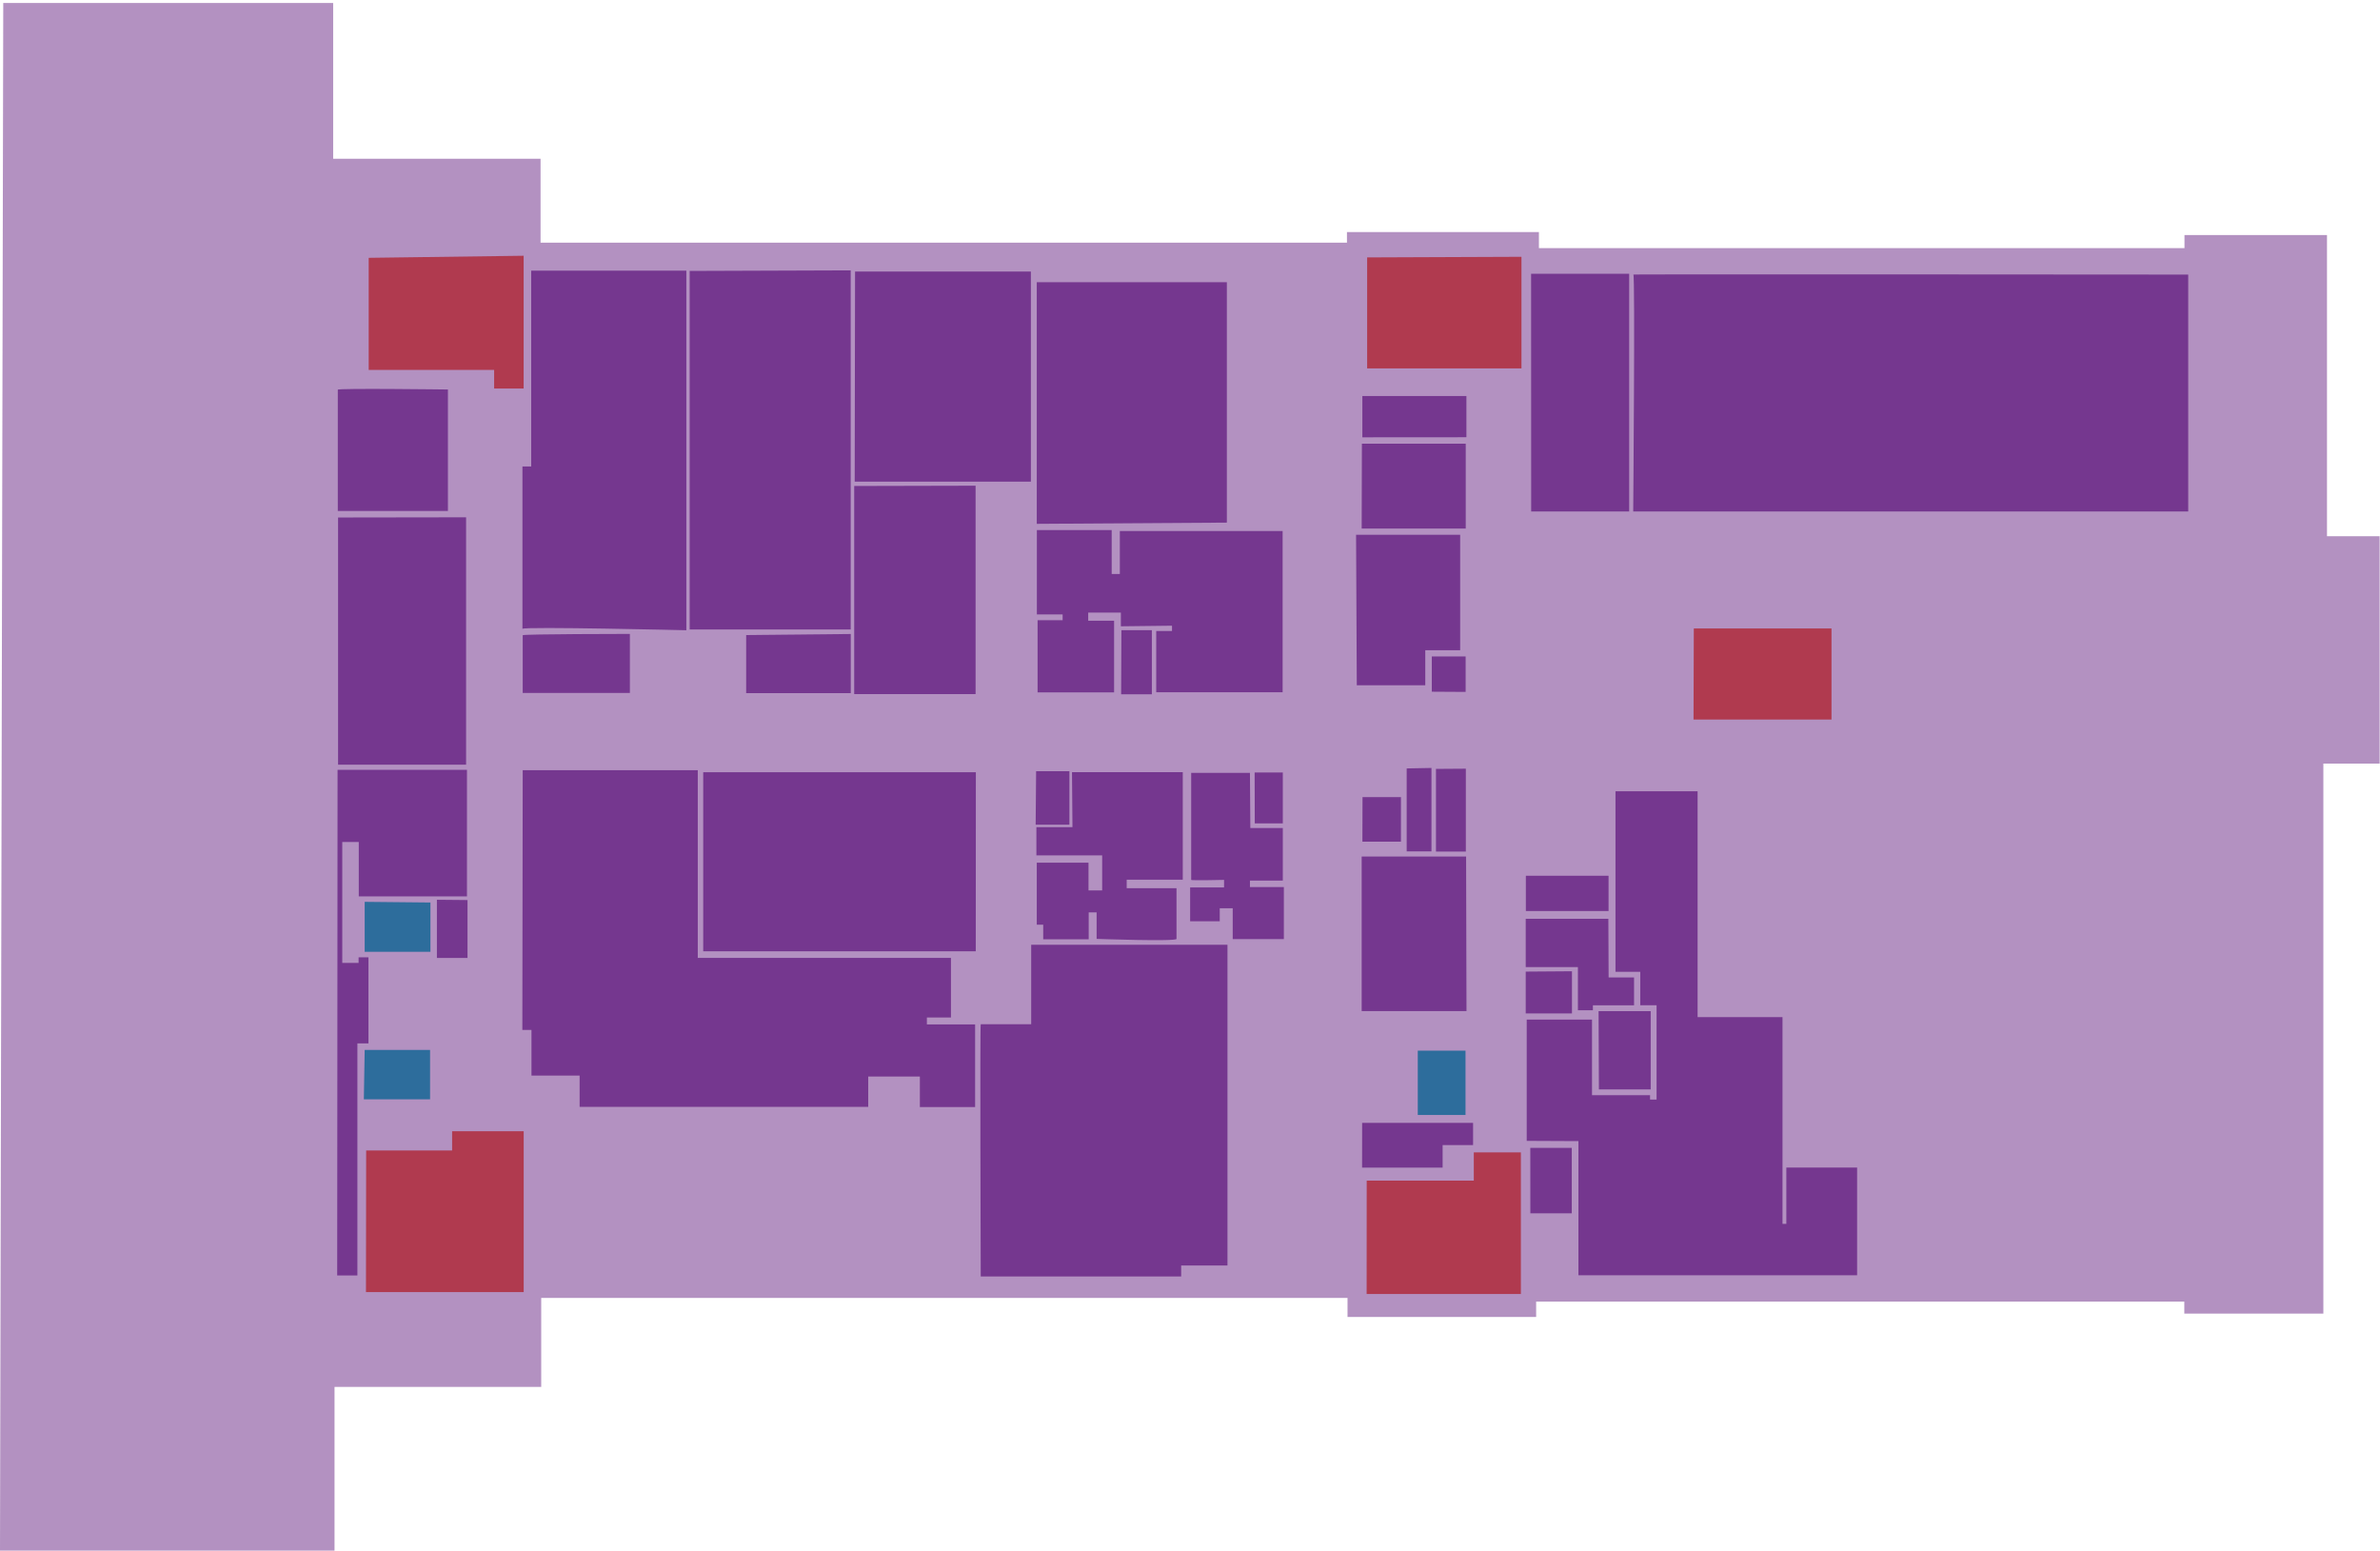 <svg width="769" height="501" viewBox="0 0 769 501" fill="none" xmlns="http://www.w3.org/2000/svg">
<g id="IshbelGordonLevel1">
<g id="level 1">
<path id="Vector" opacity="0.55" d="M1.053 0.966H107.648V51.278H174.662V78.391H435.213V74.971H497.242V80.152H705.829V75.939H751.87V173.245H768.885V246.694H750.702V424.386H705.773V420.514H496.342V425.467H435.399V419.318H174.872V448.072H108.09V500.966H0L1.053 0.966Z" fill="#75378F"/>
</g>
<g id="level 1 stairs 3">
<path id="Vector_2" d="M118.308 371.691H146.083V365.466H169.209V417.433H118.248L118.308 371.691Z" fill="#B03A4F"/>
</g>
<g id="level 1 lift 2">
<path id="Vector_3" d="M117.831 339.197H138.96V355.157H117.562L117.831 339.197Z" fill="#2D6D9C"/>
</g>
<g id="level 1 lift 1">
<path id="Vector_4" d="M117.831 291.359V307.501H139.079V291.572L117.831 291.359Z" fill="#2D6D9C"/>
</g>
<g id="H101">
<path id="Vector_5" d="M141.165 290.687V309.485H151.059V290.779L141.165 290.687Z" fill="#75378F"/>
</g>
<g id="H102">
<path id="Vector_6" d="M109.069 248.71H150.881V289.601H115.923V272.024H110.589V311.084H115.864V309.283H119.053V337.083H115.476V412.066H108.95L109.069 248.71Z" fill="#75378F"/>
</g>
<g id="H103">
<path id="Vector_7" d="M150.6 167.127V247.047H109.236V167.188L150.6 167.127Z" fill="#75378F"/>
</g>
<g id="H104">
<path id="Vector_8" d="M109.146 125.896V165.078H144.729V125.835C144.729 125.835 109.116 125.377 109.146 125.896Z" fill="#75378F"/>
</g>
<g id="level 1 stairs 1">
<path id="Vector_9" d="M119.13 83.296C119.13 84.029 119.13 119.518 119.13 119.518H159.66V125.53H169.196V82.625L119.13 83.296Z" fill="#B03A4F"/>
</g>
<g id="H105">
<path id="Vector_10" d="M168.807 203.154V150.698H171.638V87.44H221.764V203.612C221.764 203.612 169.314 202.361 168.807 203.154Z" fill="#75378F"/>
</g>
<g id="H106">
<path id="Vector_11" d="M222.837 87.531V203.368H274.871V87.348L222.837 87.531Z" fill="#75378F"/>
</g>
<g id="H107">
<path id="Vector_12" d="M276.002 157.006V224.232H315.221V156.915L276.002 157.006Z" fill="#75378F"/>
</g>
<g id="H105/1">
<path id="Vector_13" d="M168.891 205.221V223.866H203.52V204.794C203.52 204.794 169.07 204.824 168.891 205.221Z" fill="#75378F"/>
</g>
<g id="H106/1">
<path id="Vector_14" d="M241.093 205.16V223.927H274.887V204.824L241.093 205.16Z" fill="#75378F"/>
</g>
<g id="H108">
<path id="Vector_15" d="M315.309 249.484H227.216V307.342H315.279L315.309 249.484Z" fill="#75378F"/>
</g>
<g id="H109">
<path id="Vector_16" d="M168.775 332.751H171.725V347.49H187.282V357.59H280.53V347.795H297.219V357.651H315.07V330.95H299.484V328.723H307.262V309.467H225.457V248.833H168.894L168.775 332.751Z" fill="#75378F"/>
</g>
<g id="H110">
<path id="Vector_17" d="M316.888 330.905H333.189V305.211H396.607V408.842H381.646V412.382H316.888C316.888 412.382 316.59 330.6 316.888 330.905Z" fill="#75378F"/>
</g>
<g id="H111">
<path id="Vector_18" d="M276.28 87.73H333.081V155.596H276.161L276.28 87.73Z" fill="#75378F"/>
</g>
<g id="H112">
<path id="Vector_19" d="M334.989 169.237V91.178H396.41V168.84L334.989 169.237Z" fill="#75378F"/>
</g>
<g id="H113">
<path id="Vector_20" d="M334.78 249.163H345.538V266.435H334.631L334.78 249.163Z" fill="#75378F"/>
</g>
<g id="H113/1">
<path id="Vector_21" d="M346.522 267.228H334.869V276.352H356.118V287.673H351.707V278.702H334.989V298.751H337.075V303.45H351.767V294.753H354.33V303.328C354.33 303.328 380.138 304.243 380.138 303.328C380.138 302.412 380.138 286.941 380.138 286.941H364.045V284.195H382.164V249.468H346.373L346.522 267.228Z" fill="#75378F"/>
</g>
<g id="H114">
<path id="Vector_22" d="M362.334 203.592H372.175V224.306H362.25L362.334 203.592Z" fill="#75378F"/>
</g>
<g id="H114/1">
<path id="Vector_23" d="M378.686 202.146V203.851H373.587V223.637H414.426V171.549H361.828V185.445H359.194V171.247H335.023V198.499H343.347V200.377H335.255V223.68H359.974V200.528H351.608V197.917H362.165V202.34L378.686 202.146Z" fill="#75378F"/>
</g>
<g id="H115">
<path id="Vector_24" d="M405.385 249.567H414.489V266.009H405.428L405.385 249.567Z" fill="#75378F"/>
</g>
<g id="H115/1">
<path id="Vector_25" d="M403.995 267.519H414.489V284.479H403.868V286.572H414.826V303.403H398.305V293.434H394.111V297.642H384.544V286.702H395.502V284.264C395.502 284.264 384.882 284.523 384.882 284.264C384.882 284.005 384.882 249.696 384.882 249.696H403.868L403.995 267.519Z" fill="#75378F"/>
</g>
<g id="H116">
<path id="Vector_26" d="M440.247 257.531H452.659V271.923H440.205L440.247 257.531Z" fill="#75378F"/>
</g>
<g id="H117">
<path id="Vector_27" d="M463.976 248.404V275.117H473.627V248.339L463.976 248.404Z" fill="#75378F"/>
</g>
<g id="H117/1">
<path id="Vector_28" d="M462.521 248.102V275.052H454.513V248.253L462.521 248.102Z" fill="#75378F"/>
</g>
<g id="H117/2">
<path id="Vector_29" d="M473.711 276.708H439.973V326.66H473.837L473.711 276.708Z" fill="#75378F"/>
</g>
<g id="H118">
<path id="Vector_30" d="M462.627 223.468V212.075H473.564V223.532L462.627 223.468Z" fill="#75378F"/>
</g>
<g id="H118/1">
<path id="Vector_31" d="M438.393 221.396H460.52V210.068H471.793V172.76H438.161L438.393 221.396Z" fill="#75378F"/>
</g>
<g id="level 1 lift 3">
<path id="Vector_32" d="M458.096 339.435H473.521V360.215H458.096V339.435Z" fill="#2D6D9C"/>
</g>
<g id="H119">
<path id="Vector_33" d="M440.121 362.761H475.966V369.946H466.125V377.218H440.1L440.121 362.761Z" fill="#75378F"/>
</g>
<g id="H120">
<path id="Vector_34" d="M493.3 368.583V329.398H514.394V353.824H533.149V355.227H535.256V324.759H529.988V313.949H521.98V255.633H548.511V328.595H575.941V395.393H577.185V377.203H600.049V412.008H510.005V406.98V368.658L493.3 368.583Z" fill="#75378F"/>
</g>
<g id="H120/1">
<path id="Vector_35" d="M494.453 370.838H507.855V391.984H494.474L494.453 370.838Z" fill="#75378F"/>
</g>
<g id="H120/2">
<path id="Vector_36" d="M516.516 326.68H533.353V351.947H516.621L516.516 326.68Z" fill="#75378F"/>
</g>
<g id="H120/3">
<path id="Vector_37" d="M519.761 315.791H527.979V324.789H514.682V326.386H509.836V312.446H492.977V296.824H519.677L519.761 315.791Z" fill="#75378F"/>
</g>
<g id="H121">
<path id="Vector_38" d="M492.977 313.892V327.4H507.918V313.784L492.977 313.892Z" fill="#75378F"/>
</g>
<g id="H122">
<path id="Vector_39" d="M493.02 282.93V294.323H519.74V282.93H493.02Z" fill="#75378F"/>
</g>
<g id="level 1 stairs 4">
<path id="Vector_40" d="M441.595 381.434H476.196V372.307H491.411V418.052H441.574L441.595 381.434Z" fill="#B03A4F"/>
</g>
<g id="H123">
<path id="Vector_41" d="M527.707 165.246H707.036V88.71C707.036 88.71 527.166 88.552 527.755 88.71C528.345 88.868 527.707 165.246 527.707 165.246Z" fill="#75378F"/>
</g>
<g id="H123/1">
<path id="Vector_42" d="M494.739 165.25H526.399V88.442H494.715L494.739 165.25Z" fill="#75378F"/>
</g>
<g id="H124">
<path id="Vector_43" d="M440.044 143.34H473.592V170.752H439.971L440.044 143.34Z" fill="#75378F"/>
</g>
<g id="H125">
<path id="Vector_44" d="M440.189 141.283V127.949H473.81V141.258L440.189 141.283Z" fill="#75378F"/>
</g>
<g id="level 1 stairs 2">
<path id="Vector_45" d="M441.738 83.162V119.026H491.6V82.964L441.738 83.162Z" fill="#B03A4F"/>
</g>
<g id="level 1 stairs 0">
<path id="Vector_46" d="M547.285 203.045H591.778V232.462H547.195L547.285 203.045Z" fill="#B03A4F"/>
</g>
</g>
</svg>
